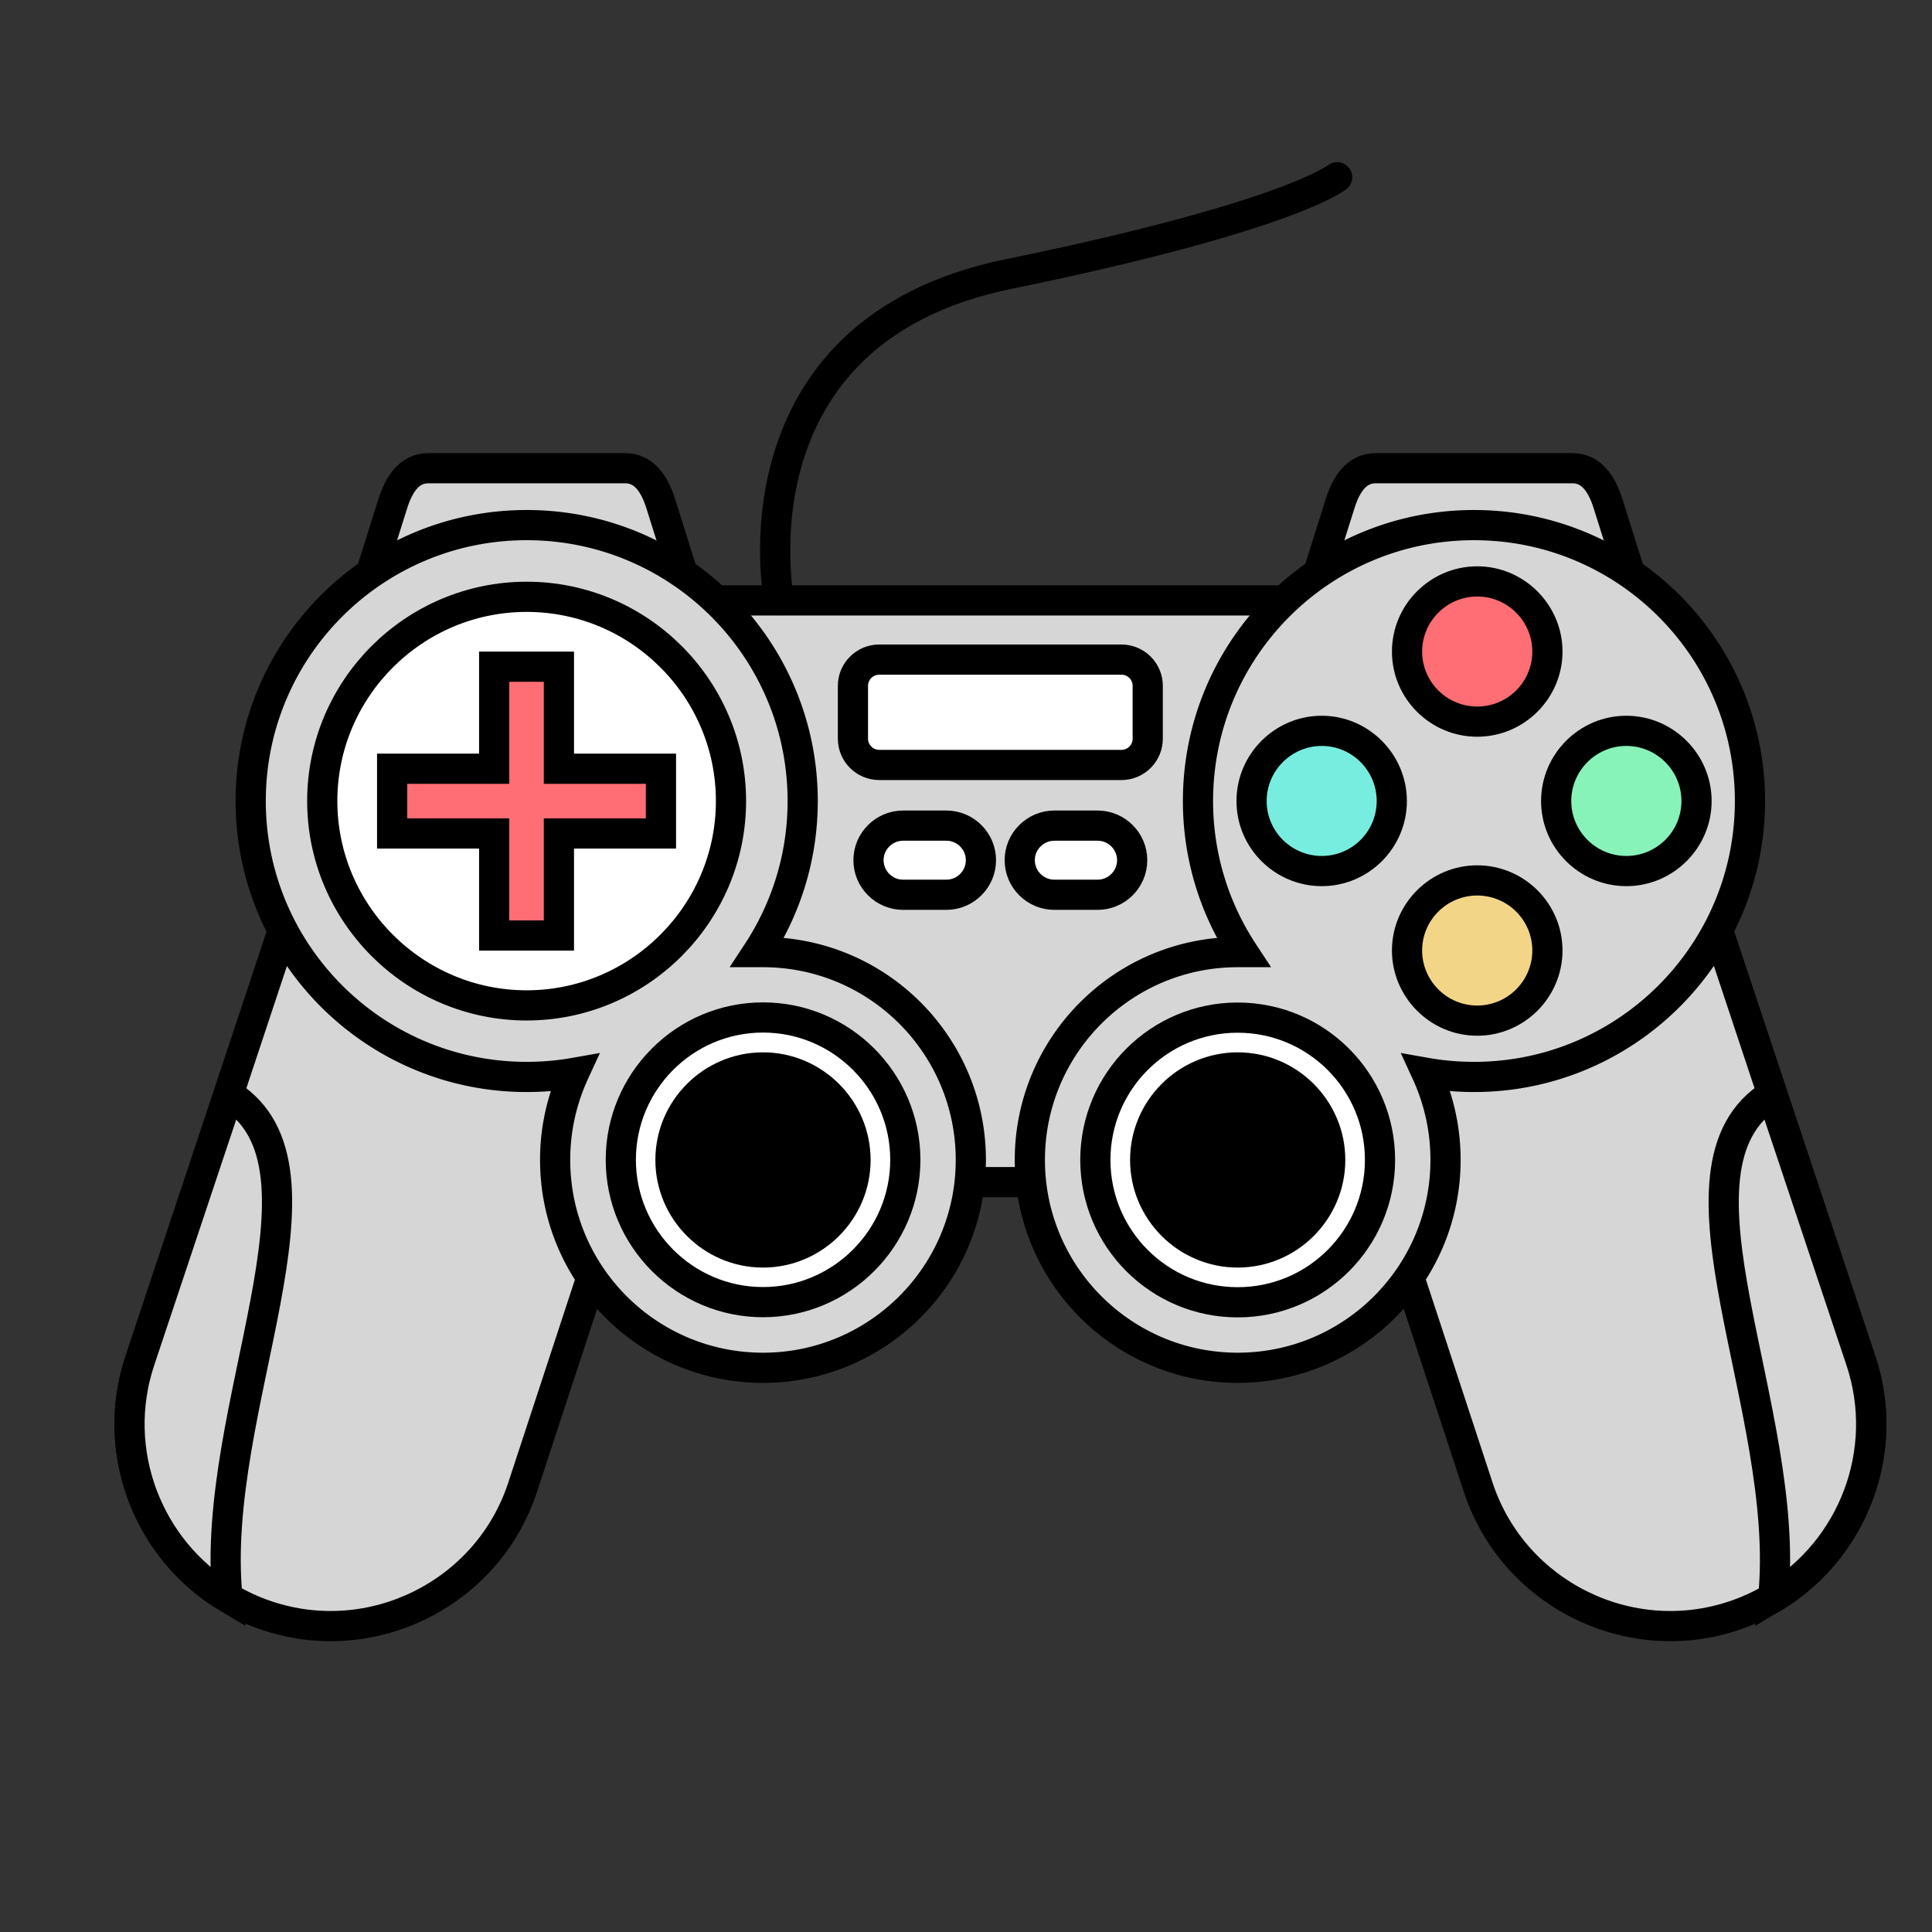 <svg xmlns="http://www.w3.org/2000/svg" id="Calque_1" data-name="Calque 1" viewBox="0 0 128 128"><rect x="0" y="0" width="128" height="128" fill="#333333" stroke="none"/><defs><style>.cls-1,.cls-2,.cls-3,.cls-4{stroke-miterlimit:10;stroke:#000}.cls-1,.cls-2,.cls-3{stroke-width:2px}.cls-1,.cls-2,.cls-4,.cls-8{fill-rule:evenodd}.cls-1,.cls-3{fill:#fff}.cls-2{fill:#d6d6d6}.cls-8{fill:#ff6d75}</style></defs><path d="m38.99 39.78.09 38.54H93.57l-.09-38.54H38.99z" class="cls-2"/><path d="M96.9 52.9c6.96-2.34 12.82-3.49 15.17 3.47l11.22 33.76c2.34 6.96-1.44 14.57-8.4 16.91-6.96 2.34-14.57-1.44-16.92-8.4L88.5 69.81c-2.34-6.96 1.44-14.57 8.4-16.91Z" class="cls-2"/><path d="m117.4 72.51 5.88 17.62c2.02 6.04-.54 12.56-5.8 15.71 1.25-12.53-7.91-28.51-.08-33.33ZM35.66 52.9c-6.96-2.34-12.83-3.49-15.17 3.47L9.28 90.13c-2.34 6.96 1.44 14.57 8.4 16.91 6.96 2.34 14.57-1.44 16.91-8.4l9.47-28.83c2.34-6.96-1.44-14.57-8.4-16.91Z" class="cls-2"/><path d="M15.15 72.51 9.27 90.13c-2.02 6.04.54 12.56 5.8 15.71-1.25-12.53 7.92-28.51.08-33.33ZM91.14 31.02h13.04c1.3 0 1.97 1.12 2.36 2.36l5.51 17.51c.39 1.24-1.06 2.36-2.36 2.36H85.63c-1.3 0-2.75-1.12-2.36-2.36l5.51-17.51c.39-1.24 1.06-2.36 2.36-2.36ZM28.37 31.02h13.05c1.3 0 1.97 1.12 2.36 2.36l5.51 17.51c.39 1.24-1.06 2.36-2.36 2.36H22.87c-1.3 0-2.75-1.12-2.36-2.36l5.51-17.51c.39-1.24 1.06-2.36 2.36-2.36Z" class="cls-2"/><path d="M34.89 34.79c-10.1 0-18.28 8.19-18.28 18.28s8.19 18.28 18.28 18.28c1.07 0 2.13-.09 3.15-.27a13.75 13.75 0 0 0-1.26 5.77c0 7.61 6.17 13.77 13.77 13.77s13.77-6.17 13.77-13.77-6.16-13.77-13.77-13.77h-.36c1.89-2.88 2.99-6.32 2.99-10.01 0-10.1-8.19-18.28-18.28-18.28Z" class="cls-2"/><path d="M50.55 86.27c5.19 0 9.43-4.23 9.43-9.43s-4.23-9.43-9.43-9.43-9.42 4.24-9.42 9.43 4.23 9.43 9.42 9.43Z" class="cls-1"/><path d="M50.55 83.48c3.65 0 6.63-2.98 6.63-6.63s-2.98-6.63-6.63-6.63-6.63 2.98-6.63 6.63 2.98 6.63 6.63 6.63Z" class="cls-4"/><path d="M97.66 34.79c10.1 0 18.28 8.19 18.28 18.28s-8.19 18.28-18.28 18.28c-1.07 0-2.13-.09-3.15-.27a13.75 13.75 0 0 1 1.26 5.77c0 7.61-6.17 13.77-13.77 13.77s-13.77-6.17-13.77-13.77S74.4 63.08 82 63.08h.36a18.187 18.187 0 0 1-2.99-10.01c0-10.1 8.19-18.28 18.28-18.28Z" class="cls-2"/><path d="M107.75 57.71c-2.56 0-4.65-2.08-4.65-4.64s2.08-4.65 4.65-4.65 4.65 2.08 4.65 4.65-2.08 4.64-4.65 4.64Z" style="fill:#87f3b9;fill-rule:evenodd"/><path d="M107.75 49.42c2.01 0 3.65 1.64 3.65 3.65s-1.64 3.64-3.65 3.64-3.65-1.63-3.65-3.64 1.64-3.65 3.65-3.65m0-2c-3.11 0-5.65 2.54-5.65 5.65s2.54 5.64 5.65 5.64 5.65-2.54 5.65-5.64-2.54-5.65-5.65-5.65Z"/><path d="M97.87 67.62c-2.56 0-4.65-2.08-4.65-4.65s2.08-4.64 4.65-4.64 4.64 2.08 4.64 4.64-2.08 4.65-4.64 4.65Z" style="fill:#f3d587;fill-rule:evenodd"/><path d="M97.87 59.33c2.01 0 3.65 1.63 3.65 3.64s-1.64 3.65-3.65 3.65-3.65-1.64-3.65-3.65 1.64-3.64 3.65-3.64m0-2c-3.11 0-5.65 2.54-5.65 5.64s2.54 5.65 5.65 5.65 5.65-2.54 5.65-5.65-2.54-5.64-5.65-5.64Z"/><path d="M87.57 57.71c-2.56 0-4.65-2.08-4.65-4.64s2.08-4.65 4.65-4.65 4.64 2.08 4.64 4.65-2.08 4.64-4.64 4.64Z" style="fill:#77eddf;fill-rule:evenodd"/><path d="M87.57 49.42c2.01 0 3.64 1.64 3.64 3.65s-1.63 3.64-3.64 3.64-3.65-1.63-3.65-3.64 1.64-3.65 3.65-3.65m0-2c-3.11 0-5.65 2.54-5.65 5.65s2.54 5.64 5.65 5.64 5.64-2.54 5.64-5.64-2.54-5.65-5.64-5.65Z"/><path d="M97.87 47.81c-2.56 0-4.65-2.08-4.65-4.64s2.08-4.65 4.65-4.65 4.64 2.08 4.64 4.65-2.08 4.64-4.64 4.64Z" class="cls-8"/><path d="M97.87 39.52c2.01 0 3.65 1.64 3.65 3.65s-1.64 3.64-3.65 3.64-3.65-1.63-3.65-3.64 1.64-3.65 3.65-3.65m0-2c-3.11 0-5.65 2.54-5.65 5.65s2.54 5.64 5.65 5.64 5.65-2.54 5.65-5.64-2.54-5.65-5.65-5.65Z"/><path d="M34.89 66.61c7.45 0 13.54-6.08 13.54-13.54s-6.08-13.53-13.54-13.53-13.54 6.08-13.54 13.53 6.08 13.54 13.54 13.54Z" class="cls-1"/><path d="M32.75 61.97v-6.76h-6.76v-4.28h6.76v-6.76h4.28v6.76h6.76v4.28h-6.76v6.76h-4.28z" class="cls-8"/><path d="M36.03 45.17v6.76h6.76v2.29h-6.76v6.76h-2.29v-6.76h-6.76v-2.29h6.76v-6.76h2.29m2-2h-6.29v6.76h-6.76v6.29h6.76v6.76h6.29v-6.76h6.76v-6.29h-6.76v-6.76Z"/><circle cx="82" cy="76.85" r="9.43" class="cls-3"/><path d="M82 83.48c3.65 0 6.63-2.98 6.63-6.63s-2.98-6.63-6.63-6.63-6.63 2.98-6.63 6.63 2.98 6.63 6.63 6.63Z" class="cls-4"/><path d="M59.83 54.7h2.87c1.26 0 2.29 1.03 2.29 2.29s-1.03 2.29-2.29 2.29h-2.87c-1.26 0-2.29-1.03-2.29-2.29s1.03-2.29 2.29-2.29ZM69.85 54.7h2.87c1.26 0 2.29 1.03 2.29 2.29s-1.03 2.29-2.29 2.29h-2.87c-1.26 0-2.29-1.03-2.29-2.29s1.03-2.29 2.29-2.29Z" class="cls-1"/><path d="M58.25 43.7H74.3c.96 0 1.74.78 1.74 1.74v3.5c0 .96-.78 1.74-1.74 1.74H58.25c-.96 0-1.74-.78-1.74-1.74v-3.5c0-.96.78-1.74 1.74-1.74Z" class="cls-3"/><path d="M51.61 39.76s-3.47-17.77 15.19-21.6c18.66-3.82 21.79-6.42 21.79-6.42" style="fill:none;stroke-linecap:round;stroke-linejoin:round;fill-rule:evenodd;stroke-width:2px;stroke:#000"/><path d="M-5152.96-678.71h6562.35v1176.7h-6562.35z" style="fill:none;stroke-linecap:round;stroke-linejoin:round;stroke:#fff;stroke-width:8px"/></svg>